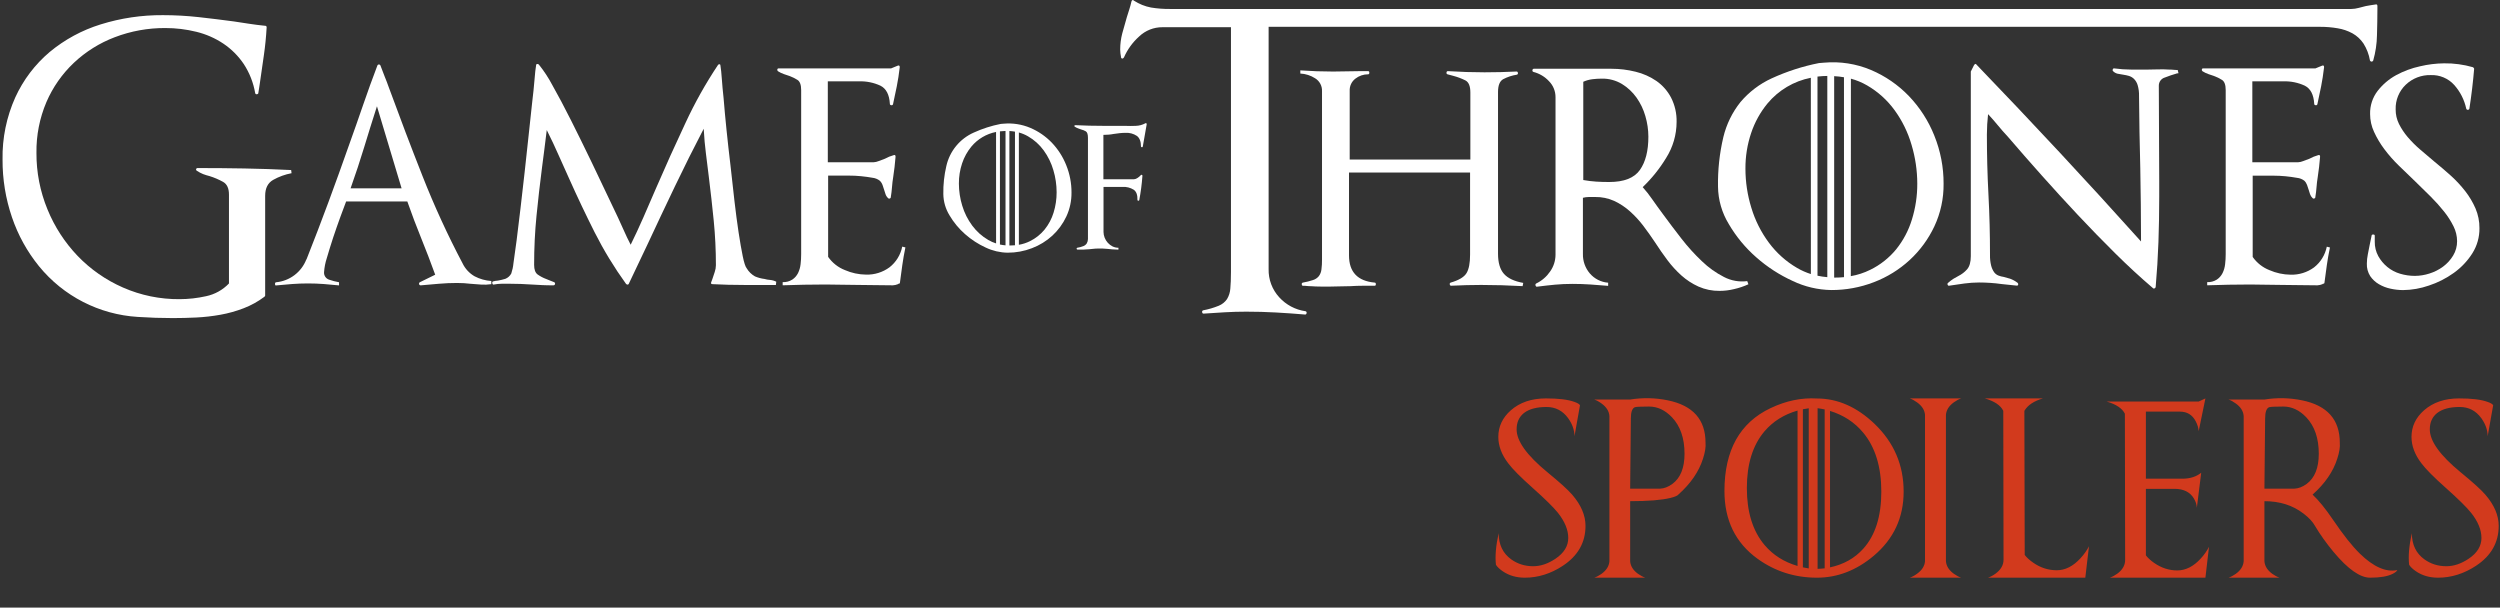 <?xml version="1.0" encoding="UTF-8"?>
<svg width="251px" height="61px" viewBox="0 0 251 61" version="1.1" xmlns="http://www.w3.org/2000/svg" xmlns:xlink="http://www.w3.org/1999/xlink">
    <rect x="0" y="0" width="251" height="61" fill="#333333" stroke="none"/>
    <!-- Generator: Sketch 45.2 (43514) - http://www.bohemiancoding.com/sketch -->
    <title>GOT_Logo</title>
    <desc>Created with Sketch.</desc>
    <defs></defs>
    <g id="Symbols" stroke="none" stroke-width="1" fill="none" fill-rule="evenodd">
        <g id="GOT_Logo">
            <path d="M150.193,56.708 C150.334,56.925 150.562,57.142 150.879,57.358 C151.506,57.786 152.244,58 153.094,58 C154.424,58 155.695,57.602 156.908,56.805 C158.426,55.803 159.185,54.467 159.185,52.797 C159.185,51.742 158.739,50.699 157.849,49.668 C157.433,49.182 156.598,48.426 155.344,47.4 C153.293,45.713 152.268,44.283 152.268,43.111 C152.268,42.402 152.517,41.852 153.015,41.459 C153.536,41.061 154.289,40.861 155.273,40.861 C156.17,40.861 156.891,41.233 157.436,41.978 C157.863,42.575 158.077,43.182 158.077,43.797 L158.631,40.686 C158.566,40.568 158.373,40.454 158.051,40.343 C157.412,40.114 156.466,40 155.212,40 C153.771,40 152.596,40.398 151.688,41.195 C150.85,41.934 150.431,42.824 150.431,43.867 C150.431,44.764 150.762,45.646 151.424,46.513 C151.863,47.099 152.687,47.928 153.894,49 C155.13,50.102 155.971,50.931 156.416,51.487 C157.107,52.36 157.453,53.201 157.453,54.01 C157.453,54.83 157.022,55.527 156.161,56.102 C155.417,56.6 154.673,56.849 153.929,56.849 C153.103,56.849 152.37,56.62 151.731,56.163 C150.888,55.56 150.466,54.681 150.466,53.526 C150.185,54.792 150.094,55.853 150.193,56.708 Z M163.668,49.062 L166.674,49.062 C167.084,49.044 167.494,48.886 167.904,48.587 C168.719,47.989 169.126,46.979 169.126,45.555 C169.126,44.002 168.707,42.783 167.869,41.898 C167.183,41.178 166.416,40.817 165.566,40.817 C164.717,40.817 164.239,40.841 164.134,40.888 C163.87,40.999 163.738,41.374 163.738,42.013 C163.738,42.944 163.715,45.294 163.668,49.062 Z M170.98,46.056 C170.57,47.351 169.744,48.552 168.502,49.659 C168.42,49.771 168.156,49.882 167.711,49.993 C166.82,50.21 165.472,50.318 163.668,50.318 L163.668,56.348 C163.703,56.834 163.967,57.256 164.459,57.613 C164.705,57.789 164.948,57.918 165.188,58 L160.064,58 C160.304,57.918 160.548,57.789 160.794,57.613 C161.286,57.256 161.55,56.834 161.585,56.348 L161.585,41.767 C161.55,41.286 161.286,40.867 160.794,40.51 C160.548,40.328 160.304,40.196 160.064,40.114 L163.668,40.114 C164.928,39.909 166.187,39.936 167.447,40.193 C169.972,40.709 171.235,42.127 171.235,44.447 C171.276,44.869 171.191,45.405 170.98,46.056 Z M183.734,41.257 L183.734,56.963 C185.088,56.676 186.195,56.058 187.056,55.108 C188.275,53.767 188.884,51.851 188.884,49.36 C188.884,46.864 188.275,44.887 187.056,43.428 C186.195,42.396 185.088,41.673 183.734,41.257 Z M177.177,43.278 C175.982,44.673 175.384,46.58 175.384,49 C175.384,51.42 175.982,53.333 177.177,54.739 C178.027,55.735 179.126,56.43 180.473,56.822 L180.473,41.222 C179.126,41.608 178.027,42.294 177.177,43.278 Z M182.486,40.984 L182.486,57.112 C182.709,57.106 182.946,57.089 183.198,57.06 L183.198,41.107 C182.958,41.055 182.72,41.014 182.486,40.984 Z M181.598,57.068 L181.598,40.993 C181.399,41.017 181.203,41.049 181.009,41.09 L181.009,56.963 C181.214,57.004 181.411,57.039 181.598,57.068 Z M177.784,40.967 C179.331,40.234 180.878,39.915 182.424,40.009 C184.499,40.009 186.423,40.855 188.199,42.549 C190.15,44.418 191.126,46.688 191.126,49.36 C191.126,51.974 190.121,54.124 188.111,55.812 C186.371,57.271 184.475,58 182.424,58 C180.198,58 178.206,57.364 176.448,56.093 C174.239,54.493 173.134,52.229 173.134,49.299 C173.134,45.203 174.684,42.426 177.784,40.967 Z M195.371,41.661 C195.407,41.175 195.67,40.753 196.162,40.396 C196.414,40.214 196.661,40.082 196.901,40 L191.742,40 C191.982,40.082 192.225,40.214 192.471,40.396 C192.969,40.753 193.236,41.175 193.271,41.661 L193.271,56.339 C193.236,56.825 192.969,57.247 192.471,57.604 C192.225,57.786 191.982,57.918 191.742,58 L196.901,58 C196.661,57.918 196.414,57.786 196.162,57.604 C195.67,57.247 195.407,56.825 195.371,56.339 L195.371,41.661 Z M203.282,41.195 C203.271,41.219 203.259,41.236 203.247,41.248 C203.23,50.365 203.221,55.349 203.221,56.198 L203.282,41.195 Z M204.126,56.488 C204.853,56.998 205.644,57.253 206.499,57.253 C207.349,57.253 208.143,56.852 208.881,56.049 C209.25,55.645 209.534,55.243 209.734,54.845 L209.364,58 L199.591,58 C199.855,57.912 200.115,57.771 200.373,57.578 C200.895,57.186 201.155,56.726 201.155,56.198 C201.155,55.349 201.147,50.365 201.129,41.248 C200.865,40.697 200.247,40.281 199.275,40 L205.111,40 C204.226,40.258 203.616,40.656 203.282,41.195 L203.282,55.715 C203.476,55.973 203.757,56.23 204.126,56.488 Z M220.747,40.316 L221.424,40 L220.747,43.287 C220.724,42.959 220.627,42.634 220.457,42.312 C220.123,41.655 219.593,41.327 218.866,41.327 L215.447,41.327 L215.447,48.06 L219.209,48.06 C219.936,48.042 220.533,47.843 221.002,47.462 L220.562,50.986 C220.551,50.664 220.448,50.345 220.255,50.028 C219.868,49.396 219.224,49.079 218.321,49.079 L215.447,49.079 L215.447,55.759 C215.641,56.011 215.916,56.263 216.273,56.515 C216.994,57.019 217.771,57.271 218.603,57.271 C219.44,57.271 220.223,56.875 220.949,56.084 C221.313,55.686 221.591,55.29 221.784,54.897 L221.424,58 L211.826,58 C212.078,57.912 212.333,57.774 212.591,57.587 C213.106,57.2 213.364,56.746 213.364,56.225 C213.364,55.393 213.355,50.497 213.338,41.538 C213.074,40.999 212.465,40.592 211.51,40.316 L220.747,40.316 Z M227.348,49.062 L230.354,49.062 C230.764,49.044 231.175,48.886 231.585,48.587 C232.399,47.989 232.806,46.979 232.806,45.555 C232.806,44.002 232.388,42.783 231.55,41.898 C230.864,41.178 230.096,40.817 229.247,40.817 C228.397,40.817 227.92,40.841 227.814,40.888 C227.551,40.999 227.419,41.374 227.419,42.013 C227.419,42.944 227.395,45.294 227.348,49.062 Z M232.182,49.659 C232.786,50.216 233.477,51.068 234.257,52.217 C235.27,53.711 236.161,54.833 236.929,55.583 C238.3,56.919 239.554,57.47 240.69,57.235 C240.637,57.358 240.482,57.484 240.224,57.613 C239.721,57.871 238.965,58 237.957,58 C236.949,58 235.724,57.136 234.283,55.407 C233.562,54.54 232.944,53.673 232.429,52.806 C232.2,52.39 231.816,51.977 231.277,51.566 C230.199,50.734 228.889,50.318 227.348,50.318 L227.348,56.348 C227.384,56.834 227.647,57.256 228.139,57.613 C228.386,57.789 228.629,57.918 228.869,58 L223.745,58 C223.985,57.918 224.228,57.789 224.474,57.613 C224.967,57.256 225.23,56.834 225.265,56.348 L225.265,41.767 C225.23,41.286 224.967,40.867 224.474,40.51 C224.228,40.328 223.985,40.196 223.745,40.114 L227.348,40.114 C228.608,39.909 229.868,39.936 231.128,40.193 C233.653,40.709 234.916,42.127 234.916,44.447 C234.957,44.869 234.872,45.405 234.661,46.056 C234.251,47.351 233.425,48.552 232.182,49.659 Z M241.878,56.708 C242.018,56.925 242.247,57.142 242.563,57.358 C243.19,57.786 243.928,58 244.778,58 C246.108,58 247.379,57.602 248.592,56.805 C250.11,55.803 250.869,54.467 250.869,52.797 C250.869,51.742 250.423,50.699 249.533,49.668 C249.117,49.182 248.282,48.426 247.028,47.4 C244.977,45.713 243.952,44.283 243.952,43.111 C243.952,42.402 244.201,41.852 244.699,41.459 C245.22,41.061 245.973,40.861 246.958,40.861 C247.854,40.861 248.575,41.233 249.12,41.978 C249.547,42.575 249.761,43.182 249.761,43.797 L250.315,40.686 C250.251,40.568 250.057,40.454 249.735,40.343 C249.096,40.114 248.15,40 246.896,40 C245.455,40 244.28,40.398 243.372,41.195 C242.534,41.934 242.115,42.824 242.115,43.867 C242.115,44.764 242.446,45.646 243.108,46.513 C243.547,47.099 244.371,47.928 245.578,49 C246.814,50.102 247.655,50.931 248.1,51.487 C248.792,52.36 249.137,53.201 249.137,54.01 C249.137,54.83 248.707,55.527 247.845,56.102 C247.101,56.6 246.357,56.849 245.613,56.849 C244.787,56.849 244.054,56.62 243.416,56.163 C242.572,55.56 242.15,54.681 242.15,53.526 C241.869,54.792 241.778,55.853 241.878,56.708 Z" id="Spoilers" fill="#D23A1D"></path>
            <g id="game_of_thrones" fill-rule="nonzero" fill="#FFFFFF">
                <path d="M27.434,18.056 C26.893,18.359 26.622,18.895 26.622,19.661 L26.622,29.681 C26.622,29.706 26.597,29.747 26.543,29.798 C25.907,30.276 25.207,30.662 24.465,30.948 C23.709,31.239 22.926,31.458 22.128,31.601 C21.33,31.744 20.523,31.837 19.713,31.877 C18.907,31.916 18.122,31.936 17.356,31.936 C16.194,31.936 15.019,31.897 13.832,31.818 C9.961,31.581 6.366,29.736 3.915,26.729 C2.727,25.266 1.809,23.604 1.203,21.819 C0.565,19.951 0.245,17.989 0.256,16.015 C0.218,13.867 0.655,11.737 1.535,9.777 C2.335,8.022 3.513,6.467 4.985,5.222 C6.493,3.971 8.232,3.029 10.103,2.45 C12.128,1.819 14.238,1.506 16.358,1.521 C17.555,1.521 18.751,1.587 19.94,1.718 C21.135,1.851 22.316,1.996 23.485,2.153 L25.048,2.391 C25.56,2.47 26.081,2.535 26.612,2.588 C26.656,2.582 26.7,2.597 26.731,2.628 C26.762,2.659 26.777,2.703 26.771,2.747 C26.718,3.697 26.626,4.628 26.494,5.54 C26.363,6.451 26.231,7.369 26.098,8.292 C26.07,8.476 26.044,8.655 26.018,8.827 C25.993,8.998 25.965,9.162 25.939,9.321 C25.939,9.4 25.893,9.446 25.801,9.459 C25.764,9.47 25.724,9.466 25.69,9.447 C25.656,9.428 25.632,9.397 25.622,9.359 C25.445,8.313 25.054,7.315 24.473,6.428 C23.929,5.619 23.234,4.924 22.425,4.38 C21.597,3.829 20.679,3.427 19.713,3.192 C18.696,2.941 17.653,2.814 16.606,2.816 C14.868,2.804 13.142,3.117 11.518,3.738 C10,4.315 8.609,5.185 7.424,6.298 C6.242,7.413 5.3,8.759 4.658,10.253 C3.976,11.862 3.636,13.595 3.66,15.342 C3.648,17.291 4.025,19.223 4.768,21.025 C5.475,22.76 6.503,24.346 7.798,25.7 C9.093,27.045 10.64,28.121 12.35,28.869 C14.14,29.655 16.077,30.053 18.031,30.036 C18.924,30.034 19.814,29.935 20.685,29.74 C21.565,29.556 22.368,29.109 22.988,28.46 L22.988,19.54 C22.988,18.907 22.79,18.481 22.395,18.26 C21.963,18.02 21.508,17.825 21.036,17.679 C20.821,17.626 20.609,17.56 20.401,17.482 C20.181,17.394 19.97,17.283 19.772,17.152 C19.692,17.098 19.667,17.039 19.692,16.973 C19.716,16.907 19.781,16.866 19.851,16.873 C21.434,16.873 22.998,16.887 24.542,16.914 C26.086,16.941 27.649,16.994 29.233,17.073 L29.271,17.39 C28.627,17.511 28.006,17.736 27.434,18.056 Z" id="Shape"></path>
                <path d="M48.277,28.57 L47.228,28.49 C47.017,28.463 46.799,28.443 46.576,28.431 C46.35,28.419 46.12,28.411 45.882,28.411 C45.275,28.411 44.667,28.437 44.06,28.49 L42.238,28.649 C42.163,28.653 42.096,28.604 42.079,28.531 C42.053,28.455 42.086,28.371 42.159,28.334 L43.694,27.581 C43.245,26.341 42.777,25.12 42.289,23.918 C41.801,22.717 41.336,21.485 40.894,20.224 L34.753,20.224 C34.619,20.565 34.428,21.077 34.179,21.76 C33.93,22.443 33.686,23.142 33.447,23.859 C33.21,24.586 32.999,25.269 32.813,25.907 C32.663,26.363 32.571,26.835 32.536,27.313 C32.505,27.657 32.718,27.977 33.048,28.081 C33.37,28.194 33.702,28.279 34.039,28.337 L34.039,28.654 C33.537,28.601 33.025,28.555 32.503,28.516 C31.981,28.477 31.453,28.457 30.919,28.457 C30.39,28.457 29.862,28.477 29.335,28.516 C28.808,28.555 28.28,28.601 27.751,28.654 C27.672,28.68 27.625,28.654 27.613,28.536 C27.6,28.419 27.633,28.365 27.712,28.339 C29.084,28.215 30.266,27.321 30.76,26.035 L30.76,26.074 C31.525,24.147 32.263,22.219 32.977,20.291 C33.69,18.362 34.389,16.422 35.075,14.469 C35.549,13.15 36.011,11.837 36.459,10.529 C36.908,9.222 37.383,7.909 37.885,6.589 C37.907,6.52 37.971,6.473 38.044,6.473 C38.116,6.473 38.18,6.52 38.202,6.589 C38.334,6.96 38.473,7.322 38.619,7.677 C38.766,8.032 38.904,8.395 39.034,8.765 C40.116,11.723 41.244,14.694 42.42,17.677 C43.596,20.666 44.938,23.588 46.437,26.429 C46.698,26.978 47.119,27.434 47.645,27.738 C48.167,28.011 48.739,28.173 49.327,28.214 L49.327,28.531 C48.979,28.583 48.627,28.596 48.277,28.57 Z M37.846,10.67 C37.398,12.07 36.971,13.435 36.567,14.766 C36.163,16.097 35.707,17.477 35.2,18.906 L40.319,18.906 L37.846,10.67 Z" id="Shape"></path>
                <path d="M77.899,28.611 L74.69,28.611 C73.634,28.611 72.591,28.584 71.563,28.531 C71.404,28.531 71.35,28.465 71.404,28.334 C71.429,28.283 71.449,28.23 71.463,28.175 C71.476,28.12 71.496,28.067 71.522,28.017 L71.76,27.302 C71.835,27.086 71.874,26.858 71.877,26.629 C71.877,25.124 71.805,23.639 71.66,22.175 C71.515,20.71 71.35,19.238 71.166,17.759 C71.06,16.861 70.961,16.062 70.869,15.363 C70.777,14.663 70.704,13.851 70.652,12.928 C69.648,14.855 68.685,16.782 67.762,18.708 C66.839,20.635 65.915,22.591 64.991,24.576 C64.673,25.236 64.363,25.89 64.059,26.537 C63.756,27.184 63.445,27.837 63.128,28.498 C63.109,28.546 63.062,28.578 63.01,28.577 C62.949,28.574 62.891,28.545 62.851,28.498 C61.669,26.86 60.616,25.132 59.704,23.329 C58.82,21.573 57.982,19.811 57.191,18.043 C56.768,17.12 56.391,16.282 56.062,15.529 C55.733,14.776 55.344,13.952 54.895,13.056 C54.815,13.716 54.736,14.356 54.657,14.976 C54.579,15.596 54.499,16.209 54.419,16.817 C54.208,18.453 54.023,20.075 53.864,21.681 C53.705,23.287 53.626,24.923 53.626,26.591 C53.626,27.065 53.744,27.389 53.982,27.561 C54.251,27.75 54.543,27.903 54.852,28.017 C54.993,28.084 55.138,28.143 55.287,28.193 C55.471,28.26 55.591,28.306 55.642,28.332 C55.715,28.368 55.748,28.452 55.722,28.529 C55.704,28.601 55.637,28.65 55.563,28.646 C55.195,28.646 54.831,28.646 54.475,28.626 C54.12,28.605 53.756,28.593 53.388,28.567 C53.019,28.541 52.648,28.521 52.28,28.508 C51.911,28.495 51.54,28.488 51.172,28.488 L50.381,28.488 C50.115,28.491 49.851,28.517 49.59,28.567 C49.511,28.593 49.457,28.554 49.431,28.449 C49.406,28.344 49.431,28.278 49.511,28.252 C49.666,28.208 49.826,28.181 49.987,28.173 C50.241,28.128 50.492,28.069 50.739,27.994 C50.994,27.891 51.204,27.701 51.333,27.459 C51.444,27.127 51.517,26.783 51.55,26.435 C51.643,25.827 51.748,25.059 51.868,24.131 C51.987,23.202 52.117,22.135 52.257,20.928 C52.402,19.733 52.541,18.519 52.674,17.285 C52.807,16.051 52.939,14.83 53.071,13.622 C53.202,12.427 53.32,11.325 53.426,10.314 C53.532,9.444 53.611,8.676 53.664,8.01 C53.717,7.345 53.77,6.863 53.823,6.564 C53.814,6.498 53.858,6.437 53.923,6.426 C53.989,6.412 54.057,6.434 54.102,6.484 C54.616,7.122 55.066,7.808 55.448,8.532 C56.028,9.556 56.655,10.738 57.329,12.078 C58.003,13.418 58.701,14.836 59.422,16.333 C60.147,17.838 60.813,19.238 61.421,20.531 C61.87,21.456 62.239,22.248 62.529,22.907 C62.819,23.566 63.083,24.12 63.32,24.571 C63.741,23.718 64.168,22.8 64.599,21.819 C65.031,20.838 65.457,19.854 65.879,18.867 C66.802,16.729 67.778,14.564 68.809,12.372 C69.751,10.336 70.849,8.376 72.095,6.51 C72.133,6.463 72.194,6.44 72.254,6.451 C72.307,6.464 72.333,6.51 72.333,6.589 C72.386,6.907 72.432,7.349 72.471,7.916 C72.51,8.482 72.57,9.136 72.65,9.876 C72.729,10.854 72.828,11.924 72.947,13.084 C73.066,14.245 73.199,15.43 73.344,16.64 C73.475,17.855 73.607,19.037 73.74,20.186 C73.873,21.334 74.012,22.384 74.155,23.334 C74.3,24.285 74.439,25.084 74.572,25.731 C74.705,26.377 74.837,26.78 74.969,26.939 C75.17,27.278 75.457,27.558 75.8,27.75 C76.103,27.88 76.423,27.966 76.75,28.006 C76.937,28.06 77.129,28.094 77.323,28.106 C77.538,28.125 77.746,28.186 77.937,28.285 L77.899,28.611 Z" id="Shape"></path>
                <path d="M90.592,26.611 C90.514,27.18 90.434,27.767 90.354,28.372 C90.354,28.452 90.3,28.49 90.195,28.49 L90.157,28.529 C89.994,28.597 89.821,28.636 89.645,28.646 C89.038,28.646 88.424,28.64 87.805,28.626 C87.186,28.612 86.572,28.605 85.965,28.605 C85.436,28.605 84.924,28.599 84.43,28.585 C83.935,28.571 83.423,28.564 82.894,28.564 C82.181,28.564 81.462,28.571 80.737,28.585 C80.012,28.599 79.293,28.618 78.58,28.644 L78.58,28.326 C78.921,28.342 79.26,28.253 79.549,28.07 C79.794,27.906 79.991,27.681 80.123,27.418 C80.259,27.138 80.345,26.836 80.379,26.527 C80.418,26.192 80.438,25.855 80.437,25.518 L80.437,9.044 C80.437,8.517 80.312,8.176 80.061,8.02 C79.806,7.86 79.534,7.727 79.25,7.624 L78.715,7.444 C78.499,7.37 78.293,7.271 78.101,7.148 C78.05,7.103 78.027,7.034 78.042,6.968 C78.054,6.903 78.115,6.859 78.18,6.868 L89.463,6.868 C89.572,6.815 89.684,6.768 89.799,6.73 C89.914,6.692 90.027,6.646 90.136,6.592 C90.267,6.538 90.334,6.592 90.334,6.751 C90.255,7.433 90.156,8.073 90.037,8.671 C89.917,9.268 89.792,9.865 89.66,10.463 C89.65,10.5 89.626,10.532 89.592,10.55 C89.558,10.569 89.518,10.574 89.481,10.563 C89.389,10.55 89.343,10.504 89.343,10.424 C89.29,9.501 88.974,8.893 88.394,8.602 C87.725,8.293 86.993,8.144 86.257,8.166 L83.112,8.166 L83.112,16.292 L87.703,16.292 C87.879,16.282 88.052,16.242 88.215,16.174 L88.847,15.936 C89.122,15.784 89.414,15.664 89.717,15.58 C89.848,15.527 89.914,15.58 89.914,15.739 C89.887,16.056 89.853,16.398 89.814,16.763 C89.775,17.128 89.729,17.469 89.676,17.787 C89.623,18.103 89.584,18.433 89.558,18.778 C89.533,19.122 89.493,19.453 89.44,19.768 C89.447,19.838 89.406,19.903 89.341,19.927 C89.279,19.956 89.206,19.94 89.161,19.889 C89.044,19.78 88.956,19.643 88.906,19.492 C88.867,19.361 88.821,19.215 88.767,19.057 L88.609,18.58 C88.552,18.416 88.457,18.267 88.332,18.145 C88.121,17.979 87.867,17.877 87.6,17.848 C87.244,17.783 86.861,17.731 86.451,17.69 C86.042,17.649 85.639,17.629 85.243,17.631 L83.145,17.631 L83.145,25.789 C83.563,26.388 84.149,26.85 84.829,27.116 C85.498,27.408 86.218,27.562 86.948,27.571 C87.793,27.597 88.623,27.339 89.305,26.839 C89.966,26.322 90.42,25.584 90.584,24.76 L90.902,24.84 C90.775,25.452 90.672,26.043 90.592,26.611 Z" id="Shape"></path>
                <path d="M114.734,14.725 C114.729,14.746 114.714,14.764 114.695,14.775 C114.676,14.785 114.653,14.788 114.632,14.781 C114.578,14.781 114.553,14.748 114.553,14.702 C114.553,14.202 114.416,13.85 114.143,13.645 C113.808,13.422 113.409,13.314 113.007,13.338 C112.806,13.337 112.605,13.348 112.406,13.371 L111.804,13.45 C111.635,13.484 111.464,13.507 111.293,13.519 C111.111,13.535 110.944,13.542 110.781,13.542 L110.781,17.997 L113.852,17.997 C113.983,17.988 114.11,17.941 114.215,17.861 C114.333,17.786 114.44,17.695 114.532,17.59 C114.557,17.551 114.606,17.537 114.647,17.555 C114.689,17.574 114.711,17.62 114.699,17.664 C114.668,18.089 114.626,18.502 114.573,18.903 C114.52,19.304 114.456,19.702 114.381,20.096 C114.375,20.117 114.361,20.135 114.342,20.146 C114.323,20.156 114.3,20.159 114.279,20.152 C114.225,20.152 114.2,20.119 114.2,20.073 C114.215,19.573 114.09,19.232 113.826,19.049 C113.49,18.841 113.097,18.741 112.703,18.765 L110.793,18.765 L110.793,23.296 C110.796,23.491 110.834,23.683 110.906,23.864 C110.98,24.053 111.088,24.226 111.223,24.376 C111.358,24.526 111.519,24.65 111.699,24.74 C111.883,24.831 112.086,24.877 112.291,24.876 L112.291,25.057 L112.14,25.057 C111.969,25.057 111.81,25.05 111.664,25.034 L111.188,24.988 C111.021,24.973 110.863,24.963 110.712,24.955 C110.561,24.947 110.41,24.955 110.259,24.955 C110.108,24.955 109.957,24.955 109.806,24.978 L109.353,25.024 C109.171,25.039 108.992,25.05 108.82,25.057 C108.649,25.065 108.475,25.057 108.309,25.057 L108.173,25.057 C108.127,25.057 108.101,25.032 108.094,24.978 C108.087,24.957 108.09,24.934 108.1,24.915 C108.111,24.896 108.129,24.881 108.15,24.876 C108.368,24.845 108.581,24.787 108.785,24.704 C108.92,24.649 109.036,24.553 109.115,24.43 C109.189,24.298 109.228,24.149 109.23,23.997 C109.23,23.827 109.23,23.603 109.23,23.327 L109.23,13.839 C109.23,13.498 109.162,13.282 109.025,13.192 C108.877,13.104 108.717,13.039 108.549,13 C108.472,12.969 108.378,12.936 108.265,12.897 C108.142,12.854 108.024,12.797 107.915,12.726 C107.868,12.695 107.853,12.662 107.868,12.623 C107.883,12.587 107.919,12.564 107.958,12.567 C108.912,12.613 109.873,12.636 110.842,12.636 L112.454,12.636 C112.529,12.636 112.61,12.636 112.692,12.636 C112.774,12.636 112.864,12.636 112.948,12.636 C113.289,12.652 113.649,12.652 114.026,12.636 C114.363,12.628 114.694,12.54 114.99,12.38 C115.003,12.366 115.022,12.357 115.042,12.357 C115.061,12.357 115.08,12.366 115.093,12.38 C115.128,12.406 115.141,12.452 115.126,12.493 L114.734,14.725 Z" id="Shape"></path>
                <path d="M238.648,3.543 C238.633,4.395 238.507,5.242 238.275,6.062 C238.252,6.135 238.185,6.185 238.108,6.185 C238.032,6.185 237.965,6.135 237.942,6.062 C237.841,5.463 237.621,4.889 237.297,4.375 C237.015,3.952 236.637,3.601 236.194,3.351 C235.728,3.097 235.222,2.924 234.697,2.839 C234.12,2.74 233.535,2.692 232.949,2.693 L127.369,2.693 L127.369,27.013 C127.344,28.059 127.725,29.073 128.431,29.844 C129.122,30.607 130.058,31.104 131.077,31.247 C131.116,31.258 131.149,31.284 131.168,31.319 C131.188,31.354 131.193,31.396 131.182,31.434 C131.166,31.532 131.118,31.58 131.036,31.58 C130.065,31.497 129.088,31.427 128.103,31.373 C127.119,31.318 126.127,31.291 125.127,31.291 C124.405,31.291 123.691,31.311 122.985,31.352 C122.279,31.393 121.564,31.439 120.84,31.488 C120.759,31.488 120.707,31.439 120.695,31.342 C120.684,31.303 120.689,31.262 120.708,31.227 C120.728,31.192 120.761,31.166 120.8,31.155 C121.334,31.056 121.857,30.902 122.361,30.697 C122.697,30.561 122.986,30.33 123.192,30.031 C123.387,29.709 123.501,29.345 123.525,28.969 C123.566,28.539 123.587,27.991 123.589,27.325 L123.589,2.732 L116.715,2.732 C115.839,2.726 114.996,3.062 114.363,3.668 C113.712,4.252 113.194,4.969 112.843,5.77 C112.787,5.855 112.726,5.888 112.657,5.875 C112.588,5.863 112.541,5.798 112.552,5.729 C112.499,5.483 112.471,5.231 112.467,4.979 C112.466,4.432 112.536,3.886 112.674,3.356 C112.813,2.829 112.965,2.288 113.132,1.733 C113.214,1.457 113.3,1.186 113.388,0.922 C113.473,0.666 113.539,0.41 113.596,0.154 C113.652,-0.017 113.737,-0.045 113.852,0.069 C114.371,0.405 114.951,0.638 115.559,0.755 C116.191,0.859 116.832,0.907 117.473,0.901 L236.069,0.901 C236.315,0.898 236.561,0.862 236.798,0.796 L237.528,0.609 C237.666,0.581 237.824,0.553 238.006,0.525 L238.567,0.44 C238.648,0.44 238.692,0.497 238.692,0.607 L238.692,0.94 C238.69,1.745 238.676,2.613 238.648,3.543 Z" id="Shape"></path>
                <path d="M152.87,28.728 C151.471,28.648 150.086,28.608 148.714,28.608 C148.213,28.608 147.718,28.615 147.23,28.628 C146.742,28.642 146.23,28.662 145.694,28.687 C145.615,28.687 145.569,28.641 145.556,28.549 C145.545,28.512 145.55,28.472 145.568,28.438 C145.587,28.405 145.619,28.38 145.656,28.37 C146.473,28.133 147.001,27.816 147.24,27.42 C147.479,27.024 147.598,26.404 147.596,25.559 L147.596,17.324 L135.44,17.324 L135.44,25.641 C135.44,27.305 136.298,28.215 138.015,28.372 C138.094,28.372 138.135,28.426 138.135,28.531 C138.135,28.636 138.096,28.69 138.015,28.69 L136.786,28.69 C136.416,28.69 136.02,28.704 135.599,28.731 C135.309,28.731 134.972,28.738 134.588,28.751 C134.204,28.764 133.869,28.772 133.58,28.772 L132.612,28.772 C132.271,28.772 131.93,28.759 131.589,28.733 C131.484,28.733 131.358,28.733 131.213,28.713 C131.067,28.692 130.941,28.692 130.836,28.692 C130.731,28.692 130.711,28.646 130.698,28.554 C130.687,28.517 130.692,28.477 130.71,28.444 C130.729,28.41 130.761,28.385 130.798,28.375 C131.145,28.315 131.487,28.229 131.822,28.119 C132.054,28.048 132.261,27.91 132.415,27.722 C132.555,27.53 132.643,27.305 132.671,27.069 C132.715,26.73 132.735,26.388 132.73,26.045 L132.73,9.165 C132.756,8.635 132.49,8.134 132.037,7.859 C131.591,7.574 131.08,7.41 130.552,7.383 L130.552,7.066 C131.661,7.144 132.756,7.183 133.838,7.183 C134.287,7.183 134.736,7.177 135.184,7.163 C135.633,7.149 136.082,7.142 136.53,7.142 L137.362,7.142 C137.441,7.142 137.48,7.196 137.48,7.301 C137.48,7.406 137.441,7.46 137.362,7.46 C136.899,7.458 136.448,7.611 136.082,7.895 C135.7,8.185 135.486,8.645 135.509,9.124 L135.509,16.015 L147.624,16.015 L147.624,9.283 C147.624,8.649 147.459,8.247 147.13,8.074 C146.744,7.882 146.339,7.729 145.922,7.619 L145.625,7.539 L145.328,7.46 C145.291,7.45 145.26,7.425 145.241,7.391 C145.222,7.358 145.218,7.318 145.229,7.281 C145.241,7.188 145.288,7.142 145.367,7.142 C146.633,7.221 147.86,7.26 149.049,7.26 C149.577,7.26 150.111,7.253 150.654,7.24 C151.196,7.226 151.731,7.206 152.259,7.181 C152.338,7.181 152.384,7.227 152.397,7.319 C152.408,7.356 152.403,7.396 152.385,7.43 C152.366,7.463 152.334,7.488 152.297,7.498 C151.813,7.572 151.345,7.726 150.912,7.954 C150.571,8.152 150.401,8.579 150.401,9.234 L150.401,25.472 C150.401,26.37 150.599,27.043 150.994,27.492 C151.39,27.941 152.037,28.244 152.934,28.403 L152.87,28.728 Z" id="Shape"></path>
                <path d="M174.103,29.025 C173.63,29.143 173.144,29.203 172.657,29.204 C171.922,29.216 171.192,29.068 170.52,28.769 C169.9,28.488 169.326,28.114 168.818,27.661 C168.301,27.196 167.83,26.682 167.413,26.125 C166.978,25.545 166.563,24.947 166.167,24.333 C165.797,23.778 165.408,23.23 165,22.689 C164.6,22.159 164.149,21.668 163.654,21.225 C163.181,20.799 162.647,20.445 162.07,20.175 C161.467,19.904 160.812,19.768 160.151,19.779 L159.519,19.779 C159.318,19.781 159.119,19.807 158.925,19.858 L158.925,25.49 C158.907,26.207 159.154,26.905 159.618,27.451 C160.083,27.994 160.745,28.33 161.458,28.383 L161.458,28.7 C160.851,28.647 160.254,28.601 159.667,28.562 C159.08,28.523 158.483,28.503 157.876,28.503 C157.268,28.503 156.681,28.529 156.115,28.582 C155.549,28.635 154.962,28.701 154.354,28.78 C154.275,28.805 154.216,28.78 154.175,28.68 C154.154,28.643 154.148,28.599 154.159,28.559 C154.17,28.518 154.197,28.483 154.234,28.462 C154.793,28.195 155.271,27.785 155.621,27.274 C155.979,26.779 156.173,26.183 156.174,25.572 L156.174,9.759 C156.177,9.158 155.943,8.581 155.521,8.154 C155.1,7.7 154.557,7.376 153.958,7.222 C153.921,7.212 153.889,7.187 153.87,7.153 C153.851,7.119 153.847,7.08 153.858,7.043 C153.871,6.95 153.917,6.904 153.996,6.904 L161.796,6.904 C162.611,6.904 163.422,7.004 164.212,7.201 C164.962,7.381 165.674,7.697 166.311,8.133 C166.924,8.564 167.425,9.134 167.774,9.797 C168.161,10.556 168.352,11.4 168.33,12.252 C168.327,13.529 167.963,14.778 167.28,15.857 C166.628,16.933 165.837,17.919 164.926,18.788 C165.268,19.17 165.585,19.574 165.875,19.996 C166.217,20.486 166.586,20.998 166.984,21.532 C167.564,22.324 168.177,23.136 168.824,23.967 C169.447,24.771 170.132,25.526 170.871,26.225 C171.527,26.859 172.274,27.393 173.087,27.809 C173.805,28.184 174.621,28.328 175.423,28.224 L175.541,28.541 C175.08,28.752 174.598,28.914 174.103,29.025 Z M165.195,11.658 C165.006,10.992 164.705,10.362 164.304,9.797 C163.914,9.247 163.416,8.782 162.84,8.43 C162.231,8.066 161.531,7.88 160.821,7.895 C160.504,7.895 160.187,7.915 159.872,7.954 C159.557,7.993 159.25,8.079 158.961,8.21 L158.961,18.076 C159.392,18.154 159.828,18.207 160.266,18.235 C160.687,18.262 161.123,18.275 161.574,18.273 C163.051,18.273 164.075,17.871 164.645,17.065 C165.214,16.259 165.498,15.144 165.497,13.719 C165.494,13.021 165.392,12.327 165.195,11.658 L165.195,11.658 Z" id="Shape"></path>
                <path d="M194.21,22.728 C193.608,24.005 192.765,25.155 191.727,26.112 C190.684,27.071 189.468,27.823 188.145,28.329 C186.774,28.859 185.317,29.127 183.848,29.12 C182.511,29.098 181.195,28.787 179.989,28.209 C178.657,27.603 177.423,26.802 176.327,25.833 C175.237,24.879 174.308,23.755 173.576,22.505 C172.881,21.372 172.505,20.071 172.488,18.742 C172.46,17.069 172.639,15.399 173.023,13.77 C173.331,12.483 173.919,11.279 174.745,10.245 C175.601,9.233 176.668,8.422 177.872,7.869 C179.391,7.172 180.986,6.656 182.625,6.333 L183.137,6.292 C184.743,6.148 186.361,6.399 187.848,7.025 C189.278,7.631 190.57,8.52 191.648,9.638 C192.75,10.788 193.619,12.14 194.207,13.619 C194.827,15.154 195.143,16.795 195.136,18.45 C195.153,19.927 194.837,21.39 194.21,22.728 L194.21,22.728 Z M183.462,7.624 C183.132,7.628 182.803,7.65 182.476,7.688 L182.476,27.681 C182.801,27.751 183.13,27.8 183.462,27.827 L183.462,7.624 Z M185.821,27.725 C186.5,27.608 187.159,27.393 187.776,27.087 C188.777,26.598 189.66,25.899 190.369,25.039 C191.083,24.153 191.621,23.138 191.953,22.049 C192.318,20.878 192.501,19.658 192.495,18.432 C192.492,17.117 192.299,15.81 191.922,14.551 C191.56,13.3 190.984,12.121 190.22,11.067 C189.482,10.05 188.537,9.199 187.449,8.571 C186.941,8.278 186.397,8.051 185.831,7.898 L185.821,27.725 Z M185.135,7.757 C184.809,7.7 184.48,7.663 184.15,7.647 L184.15,27.871 L184.214,27.871 C184.53,27.871 184.838,27.856 185.138,27.827 L185.135,7.757 Z M181.808,7.808 C180.105,8.142 178.569,9.053 177.458,10.386 C176.733,11.267 176.176,12.273 175.815,13.356 C175.427,14.51 175.234,15.721 175.242,16.94 C175.243,18.269 175.443,19.591 175.835,20.861 C176.215,22.123 176.81,23.309 177.596,24.366 C178.358,25.394 179.321,26.257 180.426,26.9 C180.864,27.156 181.328,27.362 181.811,27.515 L181.808,7.808 Z" id="Shape"></path>
                <path d="M218.626,7.363 C218.613,7.35 218.58,7.363 218.526,7.383 C218.156,7.489 217.767,7.621 217.359,7.78 C216.989,7.885 216.736,8.227 216.745,8.612 L216.786,18.156 L216.786,19.779 C216.786,21.315 216.76,22.826 216.707,24.312 C216.654,25.799 216.562,27.297 216.43,28.808 C216.425,28.869 216.387,28.922 216.331,28.946 C216.275,28.986 216.198,28.978 216.154,28.925 C214.886,27.843 213.62,26.675 212.354,25.421 C211.088,24.166 209.842,22.886 208.617,21.581 C207.391,20.273 206.184,18.953 204.996,17.62 C203.809,16.288 202.671,14.987 201.583,13.719 C201.212,13.323 200.882,12.947 200.592,12.59 C200.302,12.233 199.972,11.857 199.602,11.461 C199.525,12.141 199.486,12.825 199.484,13.509 C199.484,14.513 199.497,15.516 199.522,16.52 C199.548,17.523 199.587,18.527 199.64,19.53 C199.693,20.534 199.732,21.537 199.758,22.541 C199.783,23.544 199.796,24.561 199.796,25.59 C199.787,25.956 199.826,26.322 199.914,26.678 C199.973,26.911 200.074,27.132 200.211,27.331 C200.321,27.482 200.472,27.598 200.646,27.666 C200.818,27.733 200.998,27.779 201.181,27.804 C201.392,27.857 201.604,27.917 201.815,27.983 C202.086,28.082 202.34,28.222 202.568,28.398 C202.618,28.443 202.64,28.511 202.627,28.577 C202.615,28.642 202.554,28.686 202.488,28.677 L201.721,28.598 L200.953,28.518 C200.583,28.465 200.207,28.426 199.824,28.401 C199.442,28.375 199.066,28.362 198.696,28.362 C198.206,28.364 197.717,28.397 197.232,28.462 C196.73,28.529 196.229,28.601 195.727,28.68 C195.693,28.695 195.654,28.694 195.62,28.679 C195.586,28.664 195.56,28.636 195.548,28.6 C195.513,28.542 195.52,28.467 195.566,28.416 C195.745,28.255 195.937,28.11 196.139,27.981 C196.31,27.875 196.475,27.783 196.633,27.704 C196.956,27.542 197.245,27.32 197.485,27.052 C197.741,26.767 197.869,26.322 197.869,25.718 L197.869,7.183 L198.187,6.548 C198.212,6.497 198.253,6.456 198.304,6.431 C198.324,6.418 198.349,6.414 198.372,6.422 C198.395,6.429 198.414,6.447 198.422,6.469 C201.295,9.454 204.078,12.392 206.77,15.283 C209.462,18.174 212.192,21.161 214.959,24.243 L214.959,24.125 C214.959,22.912 214.952,21.711 214.938,20.521 C214.925,19.331 214.907,18.123 214.885,16.896 C214.857,15.761 214.831,14.553 214.805,13.271 C214.78,11.989 214.764,10.778 214.759,9.638 C214.77,9.271 214.723,8.904 214.621,8.55 C214.552,8.311 214.424,8.092 214.247,7.916 C214.102,7.778 213.927,7.676 213.736,7.619 C213.553,7.567 213.368,7.528 213.18,7.501 C212.988,7.477 212.796,7.444 212.607,7.401 C212.434,7.361 212.276,7.272 212.152,7.145 C212.099,7.093 212.09,7.01 212.131,6.948 C212.172,6.868 212.216,6.843 212.269,6.868 C212.833,6.944 213.402,6.984 213.971,6.986 L215.635,6.986 C215.976,6.986 216.325,6.979 216.684,6.966 C217.046,6.953 217.409,6.96 217.771,6.986 C217.904,6.986 218.048,6.986 218.206,7.007 C218.365,7.027 218.511,7.027 218.641,7.027 L218.721,7.345 C218.672,7.37 218.639,7.375 218.626,7.363 Z" id="Shape"></path>
                <path d="M233.615,26.611 C233.536,27.18 233.457,27.767 233.377,28.372 C233.377,28.452 233.323,28.49 233.218,28.49 L233.18,28.529 C233.017,28.597 232.844,28.636 232.668,28.646 C232.06,28.646 231.447,28.64 230.828,28.626 C230.209,28.612 229.595,28.605 228.988,28.605 C228.459,28.605 227.947,28.599 227.452,28.585 C226.958,28.571 226.446,28.564 225.917,28.564 C225.204,28.564 224.485,28.571 223.76,28.585 C223.035,28.599 222.315,28.618 221.602,28.644 L221.602,28.326 C221.944,28.342 222.282,28.252 222.572,28.07 C222.816,27.906 223.014,27.681 223.145,27.418 C223.282,27.138 223.368,26.836 223.401,26.527 C223.441,26.192 223.461,25.855 223.46,25.518 L223.46,9.044 C223.46,8.517 223.335,8.176 223.084,8.02 C222.829,7.859 222.557,7.726 222.273,7.624 L221.738,7.444 C221.522,7.37 221.316,7.271 221.124,7.148 C221.073,7.103 221.05,7.034 221.065,6.968 C221.077,6.903 221.138,6.859 221.203,6.868 L232.468,6.868 C232.577,6.815 232.689,6.768 232.803,6.73 C232.919,6.692 233.032,6.646 233.141,6.592 C233.274,6.538 233.338,6.592 233.338,6.751 C233.258,7.433 233.159,8.073 233.041,8.671 C232.924,9.268 232.798,9.865 232.665,10.463 C232.655,10.5 232.63,10.532 232.597,10.55 C232.563,10.569 232.523,10.574 232.486,10.563 C232.394,10.55 232.348,10.504 232.348,10.424 C232.295,9.501 231.979,8.893 231.399,8.602 C230.73,8.293 229.998,8.144 229.262,8.166 L226.134,8.166 L226.134,16.292 L230.725,16.292 C230.902,16.282 231.075,16.242 231.237,16.174 L231.869,15.936 C232.145,15.784 232.437,15.664 232.74,15.58 C232.871,15.527 232.937,15.58 232.937,15.739 C232.911,16.056 232.878,16.398 232.837,16.763 C232.796,17.128 232.75,17.469 232.699,17.787 C232.646,18.103 232.606,18.433 232.581,18.778 C232.555,19.122 232.516,19.453 232.463,19.768 C232.47,19.838 232.429,19.903 232.363,19.927 C232.302,19.955 232.229,19.94 232.184,19.889 C232.067,19.78 231.979,19.643 231.928,19.492 C231.887,19.361 231.841,19.215 231.79,19.057 L231.631,18.58 C231.574,18.416 231.48,18.267 231.355,18.145 C231.144,17.983 230.891,17.882 230.626,17.856 C230.269,17.791 229.886,17.738 229.477,17.697 C229.067,17.659 228.665,17.638 228.269,17.638 L226.17,17.638 L226.17,25.797 C226.588,26.396 227.174,26.857 227.854,27.123 C228.523,27.415 229.243,27.57 229.973,27.579 C230.818,27.604 231.648,27.347 232.33,26.847 C232.991,26.329 233.445,25.592 233.61,24.768 L233.927,24.847 C233.799,25.455 233.695,26.043 233.615,26.611 Z" id="Shape"></path>
                <path d="M248.219,25.441 C247.731,26.208 247.099,26.874 246.359,27.402 C245.597,27.949 244.755,28.377 243.864,28.669 C243.03,28.96 242.155,29.114 241.272,29.125 C240.852,29.123 240.435,29.076 240.025,28.987 C239.607,28.901 239.206,28.747 238.838,28.531 C238.491,28.329 238.194,28.052 237.968,27.72 C237.732,27.348 237.615,26.913 237.632,26.473 C237.633,26.154 237.667,25.836 237.732,25.523 C237.799,25.206 237.859,24.902 237.911,24.612 L238.108,23.662 C238.108,23.584 238.161,23.544 238.267,23.544 C238.372,23.544 238.426,23.585 238.426,23.662 L238.426,24.256 C238.415,24.767 238.538,25.271 238.782,25.72 C239.014,26.137 239.323,26.506 239.693,26.808 C240.07,27.117 240.505,27.345 240.972,27.482 C241.454,27.626 241.954,27.699 242.456,27.699 C242.954,27.695 243.447,27.615 243.92,27.461 C244.411,27.308 244.873,27.073 245.287,26.767 C245.692,26.467 246.034,26.091 246.295,25.659 C246.559,25.223 246.696,24.722 246.692,24.212 C246.688,23.697 246.567,23.189 246.336,22.728 C246.074,22.2 245.755,21.702 245.387,21.243 C244.967,20.715 244.518,20.213 244.04,19.738 C243.539,19.236 243.027,18.734 242.505,18.232 C241.951,17.705 241.396,17.17 240.842,16.627 C240.31,16.112 239.821,15.556 239.378,14.963 C238.976,14.427 238.633,13.85 238.354,13.24 C238.093,12.679 237.958,12.067 237.958,11.448 C237.937,10.613 238.203,9.796 238.71,9.132 C239.215,8.481 239.848,7.942 240.57,7.547 C241.326,7.138 242.134,6.839 242.973,6.656 C243.765,6.467 244.575,6.368 245.389,6.359 C246.368,6.346 247.343,6.477 248.283,6.748 C248.363,6.802 248.404,6.853 248.404,6.907 C248.298,8.201 248.139,9.533 247.928,10.906 C247.909,10.978 247.844,11.029 247.769,11.029 C247.694,11.029 247.629,10.978 247.61,10.906 C247.42,10.023 247.004,9.204 246.403,8.53 C245.803,7.867 244.941,7.504 244.048,7.539 C243.114,7.513 242.209,7.862 241.535,8.509 C240.862,9.154 240.495,10.054 240.524,10.985 C240.52,11.494 240.635,11.996 240.862,12.452 C241.099,12.921 241.391,13.36 241.732,13.76 C242.114,14.208 242.531,14.625 242.978,15.007 C243.444,15.413 243.933,15.828 244.445,16.253 C244.999,16.702 245.547,17.171 246.088,17.659 C246.607,18.131 247.085,18.646 247.516,19.2 C247.928,19.729 248.272,20.308 248.539,20.923 C248.807,21.549 248.942,22.224 248.936,22.904 C248.949,23.802 248.7,24.683 248.219,25.441 L248.219,25.441 Z" id="Shape"></path>
                <path d="M107.062,21.734 C106.722,22.461 106.244,23.115 105.655,23.66 C105.058,24.205 104.364,24.633 103.608,24.919 C102.829,25.22 102.001,25.373 101.166,25.37 C100.407,25.359 99.659,25.184 98.973,24.858 C98.216,24.513 97.515,24.057 96.892,23.506 C96.273,22.964 95.745,22.326 95.329,21.617 C94.934,20.973 94.72,20.234 94.71,19.479 C94.694,18.531 94.797,17.585 95.014,16.663 C95.35,15.172 96.372,13.927 97.77,13.309 C98.633,12.915 99.539,12.624 100.47,12.442 L100.762,12.419 C101.675,12.337 102.594,12.48 103.439,12.836 C104.251,13.18 104.986,13.685 105.599,14.321 C106.223,14.975 106.716,15.743 107.05,16.584 C107.403,17.456 107.583,18.389 107.579,19.331 C107.588,20.16 107.412,20.982 107.062,21.734 L107.062,21.734 Z M100.954,13.148 C100.766,13.152 100.579,13.164 100.393,13.187 L100.393,24.55 C100.578,24.589 100.765,24.617 100.954,24.632 L100.954,13.148 Z M102.295,24.576 C102.68,24.51 103.055,24.388 103.405,24.215 C103.975,23.935 104.477,23.536 104.879,23.045 C105.286,22.541 105.591,21.964 105.78,21.345 C105.986,20.682 106.088,19.991 106.085,19.297 C106.083,18.55 105.974,17.807 105.76,17.091 C105.554,16.377 105.226,15.705 104.79,15.104 C104.37,14.526 103.833,14.043 103.213,13.686 C102.925,13.519 102.616,13.39 102.295,13.302 L102.295,24.566 L102.295,24.576 Z M101.903,13.217 C101.718,13.185 101.531,13.163 101.343,13.153 L101.343,24.648 L101.391,24.648 C101.571,24.648 101.741,24.64 101.903,24.625 L101.903,13.217 Z M100.004,13.248 C99.036,13.438 98.162,13.955 97.53,14.712 C97.117,15.213 96.801,15.784 96.596,16.399 C96.377,17.054 96.268,17.741 96.273,18.432 C96.274,19.187 96.388,19.938 96.611,20.659 C96.826,21.376 97.165,22.05 97.612,22.651 C98.045,23.236 98.592,23.726 99.221,24.092 C99.469,24.237 99.733,24.354 100.007,24.44 L100.004,13.248 Z" id="Shape"></path>
            </g>
        </g>
    </g>
</svg>